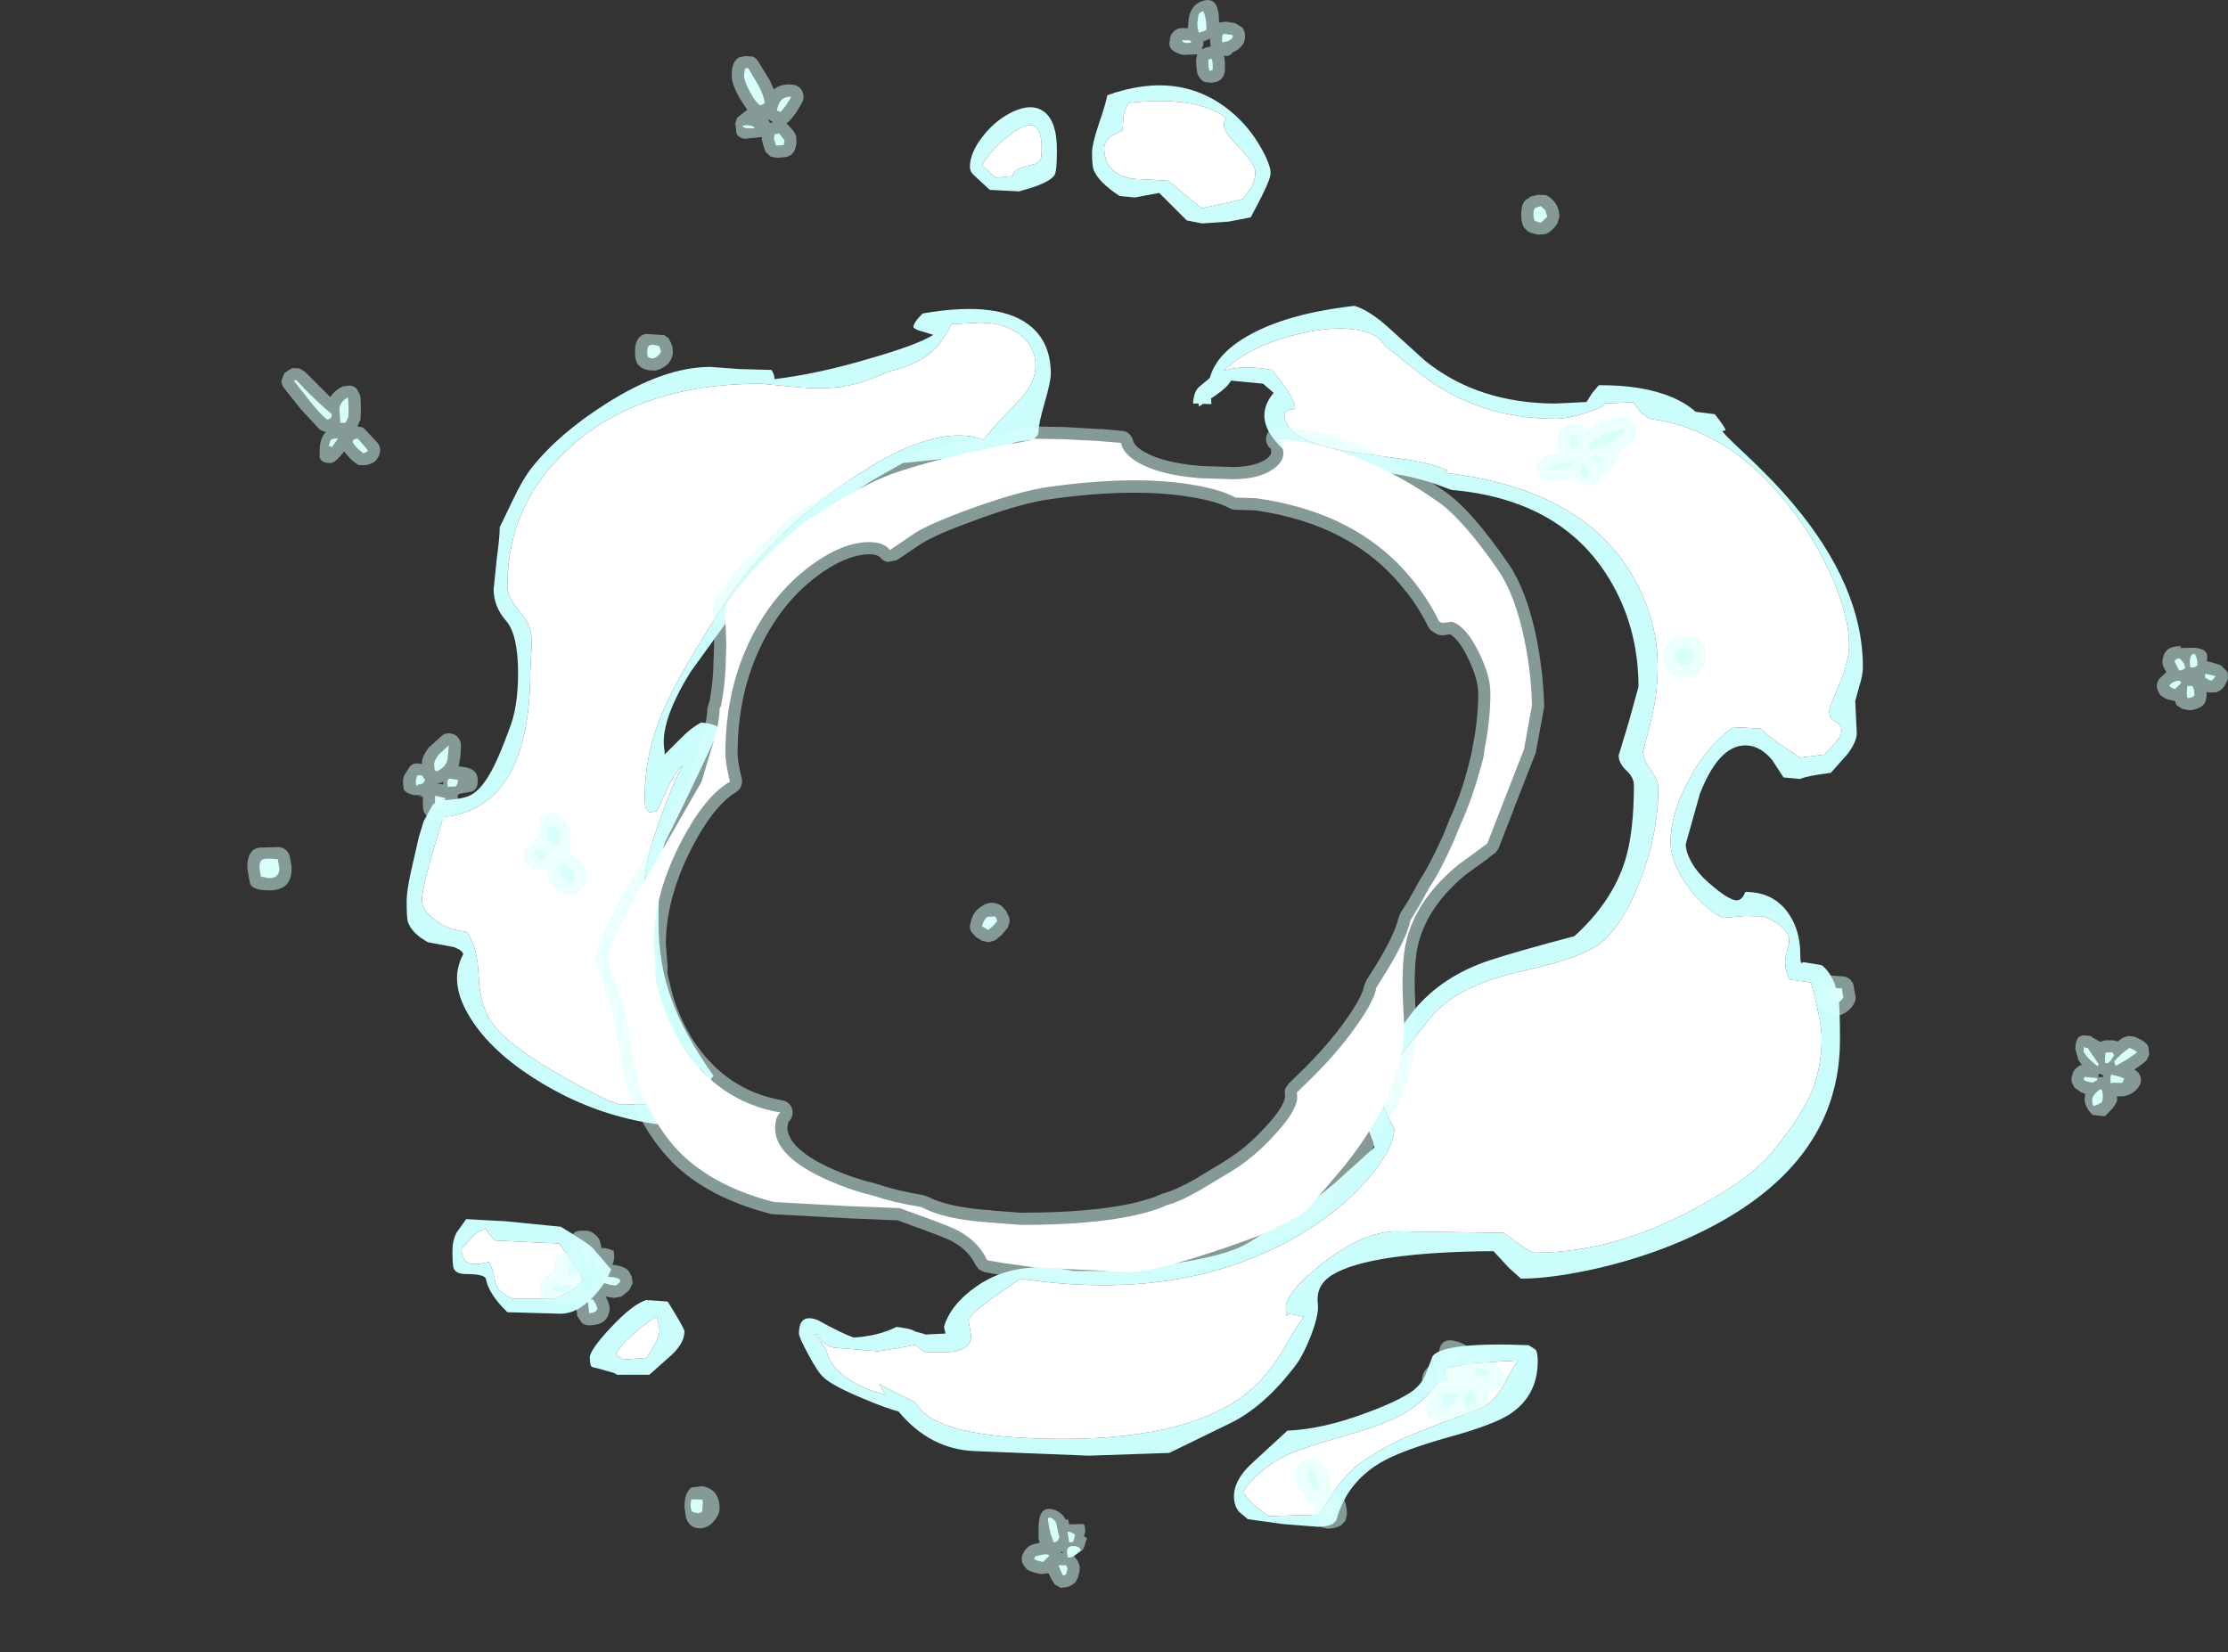 <?xml version="1.0" encoding="UTF-8" standalone="no"?>
<svg xmlns:ffdec="https://www.free-decompiler.com/flash" xmlns:xlink="http://www.w3.org/1999/xlink" ffdec:objectType="frame" height="270.65px" width="364.9px" xmlns="http://www.w3.org/2000/svg">
  <rect width="100%" height="100%" fill="#333333" stroke="none"/>
  <g transform="matrix(1.0, 0.0, 0.0, 1.0, 187.85, 153.35)">
    <use ffdec:characterId="4160" height="236.1" transform="matrix(1.0, 0.0, 0.0, 1.0, -121.25, -139.35)" width="238.5" xlink:href="#shape0"/>
    <use ffdec:characterId="4175" height="260.15" transform="matrix(1.0, 0.0, 0.0, 1.0, -147.35, -153.35)" width="324.4" xlink:href="#shape1"/>
  </g>
  <defs>
    <g id="shape0" transform="matrix(1.0, 0.0, 0.0, 1.0, 121.25, 139.35)">
      <path d="M14.55 -129.75 Q11.75 -132.6 13.0 -134.0 11.65 -135.1 9.3 -135.85 4.7 -137.35 -3.0 -136.5 -3.65 -135.5 -3.85 -134.25 L-4.0 -132.0 -5.8 -131.1 Q-7.0 -130.3 -7.0 -129.0 -7.0 -126.55 -5.25 -125.2 -3.65 -124.0 -1.0 -124.0 L3.5 -123.75 6.55 -121.2 9.0 -119.25 12.45 -120.0 15.75 -120.75 17.05 -122.6 Q17.75 -123.75 17.75 -125.25 17.75 -126.45 14.55 -129.75 M18.7 -129.1 Q20.25 -126.35 20.25 -125.0 20.25 -124.1 18.8 -121.2 L17.0 -117.75 13.4 -117.05 9.0 -116.75 6.5 -117.25 2.0 -121.75 -2.0 -121.0 -4.5 -121.25 Q-7.9 -123.5 -8.7 -125.45 -9.0 -126.15 -9.0 -128.35 -9.0 -129.7 -7.95 -132.85 -6.7 -136.5 -6.5 -137.75 5.5 -142.05 13.9 -134.95 16.8 -132.5 18.7 -129.1 M39.55 -99.7 L45.5 -94.3 Q54.2 -87.25 67.0 -87.25 L72.0 -87.5 72.9 -88.95 74.0 -90.25 Q81.2 -90.3 85.95 -88.3 88.3 -87.3 89.85 -85.9 L93.0 -85.5 Q94.85 -83.15 94.75 -82.85 L94.25 -82.75 Q94.25 -82.45 97.85 -79.1 102.55 -74.7 105.75 -70.9 117.25 -57.3 117.25 -44.1 117.25 -42.7 116.65 -40.9 L116.0 -38.5 116.25 -33.25 Q116.25 -31.85 114.75 -29.85 L112.0 -26.75 Q108.0 -26.25 107.0 -25.75 L104.25 -26.0 102.4 -28.85 Q100.4 -31.25 98.0 -31.25 93.65 -31.25 90.55 -23.3 L88.25 -15.1 Q88.25 -13.8 89.1 -12.25 90.1 -10.4 92.0 -8.75 95.8 -5.4 97.0 -5.95 97.65 -6.25 98.0 -7.25 102.6 -7.25 105.05 -3.75 107.0 -0.95 107.0 3.0 107.0 4.5 107.25 4.4 L107.5 4.25 110.5 4.75 Q112.75 6.5 113.3 10.6 113.5 11.95 113.5 17.0 113.5 37.0 91.5 48.1 83.6 52.1 74.05 54.35 66.4 56.1 61.25 56.1 L59.35 54.4 56.75 51.6 Q36.7 51.75 30.5 55.4 27.55 57.1 28.0 60.35 28.15 62.05 26.85 65.45 25.65 68.5 24.5 70.1 19.25 77.1 13.5 79.85 L3.65 84.65 -9.5 85.1 -28.25 84.35 Q-35.55 84.05 -40.7 77.85 -42.55 77.4 -46.35 75.8 -51.45 73.7 -53.0 72.25 -53.9 71.45 -55.45 68.55 -57.0 65.7 -57.0 65.1 -57.0 61.7 -53.9 62.9 -49.85 65.15 -48.0 65.75 -44.0 65.5 -41.0 64.0 L-39.7 64.2 Q-38.3 64.45 -38.0 64.75 L-36.7 65.1 -36.3 65.25 -33.0 65.1 -33.25 64.0 Q-32.15 60.3 -27.9 57.35 -21.55 52.9 -12.0 54.85 L-7.0 54.85 Q9.2 53.6 15.1 51.0 16.7 50.3 18.9 48.75 21.0 47.3 22.75 46.6 24.1 46.0 30.75 40.45 L37.25 34.6 Q37.25 33.95 35.9 30.9 34.5 27.85 34.5 26.35 34.5 24.75 38.65 18.9 L43.75 12.1 Q48.4 6.5 56.15 3.95 60.55 2.5 70.0 0.0 76.15 -5.55 78.3 -12.35 79.75 -17.0 79.75 -24.75 79.75 -26.0 78.5 -27.15 77.25 -28.35 77.25 -29.6 L78.9 -35.05 80.5 -40.85 Q80.5 -51.25 75.1 -59.5 67.15 -71.6 49.85 -73.1 L47.0 -74.15 Q38.85 -76.8 33.3 -75.65 L24.6 -77.9 23.55 -78.7 Q16.65 -84.15 20.75 -89.0 L19.0 -90.5 13.75 -91.0 Q13.3 -90.0 11.05 -88.45 L10.5 -88.1 10.55 -87.15 9.2 -87.2 8.5 -86.75 8.45 -87.25 7.55 -87.25 Q7.65 -89.0 8.4 -89.85 L10.3 -91.45 Q11.35 -95.4 16.55 -98.35 22.95 -102.0 34.0 -103.25 36.45 -102.5 39.55 -99.7 M76.95 -87.35 L75.0 -87.25 Q74.8 -86.65 71.85 -85.7 68.8 -84.75 67.0 -84.75 54.55 -84.75 45.2 -91.75 L39.2 -96.55 38.9 -96.8 Q37.95 -98.6 34.75 -99.25 30.7 -100.05 24.9 -98.65 19.05 -97.3 15.0 -94.6 13.55 -93.6 12.55 -92.6 15.55 -93.65 20.5 -92.75 24.8 -87.35 24.15 -86.35 22.5 -86.15 22.5 -85.5 22.5 -81.05 33.5 -79.3 L42.35 -78.1 Q47.25 -77.35 49.25 -76.25 L48.75 -75.9 Q70.9 -73.35 79.25 -59.5 84.45 -50.9 83.5 -41.1 83.5 -39.25 82.4 -34.7 L81.25 -30.25 Q81.25 -29.0 82.5 -27.25 83.75 -25.5 83.75 -24.25 83.75 -16.65 80.55 -8.55 77.2 -0.25 73.0 2.0 70.4 3.4 66.25 4.55 L58.95 6.35 Q50.05 8.75 46.25 13.6 L41.95 19.05 Q38.0 24.4 38.0 26.35 L39.25 29.0 40.5 31.6 Q40.5 34.5 36.75 39.1 32.35 44.5 25.4 48.7 6.2 60.2 -20.75 56.1 L-25.6 59.5 Q-28.3 61.45 -29.25 62.85 L-28.8 65.4 Q-28.8 67.75 -32.0 68.1 L-36.3 68.2 -37.95 66.95 -40.3 67.4 -44.0 68.0 -51.3 67.4 Q-53.25 66.85 -54.0 65.25 L-54.5 65.25 Q-52.7 67.05 -52.25 68.65 -51.8 70.15 -50.0 71.75 -47.45 73.85 -43.1 75.05 L-42.8 75.15 -43.9 73.35 -42.2 74.25 -38.0 76.35 -36.9 77.75 Q-32.3 82.35 -13.75 82.35 8.05 82.35 17.4 73.95 20.2 71.4 22.6 67.25 25.0 63.05 25.75 62.35 L23.25 61.85 23.0 62.25 Q22.75 62.3 22.75 60.75 22.75 58.35 28.75 53.6 35.35 48.35 41.0 48.35 L58.5 48.6 60.9 50.4 Q62.9 51.85 63.5 51.85 76.2 51.85 89.4 44.8 98.55 39.9 102.0 35.85 106.8 30.1 108.6 26.1 110.5 21.9 110.5 16.75 110.5 14.0 108.75 7.6 L105.25 7.1 Q104.4 5.4 104.55 3.7 L105.15 1.2 Q105.6 -1.35 101.0 -3.25 L97.9 -3.3 94.25 -3.0 Q90.45 -5.1 88.0 -9.0 85.75 -12.5 85.75 -15.35 85.75 -19.9 88.5 -25.15 91.4 -30.85 96.0 -34.25 L100.5 -34.0 Q100.7 -33.65 103.65 -31.45 L107.0 -29.25 111.0 -29.75 112.6 -31.55 Q113.75 -32.8 113.75 -33.5 113.75 -34.75 112.75 -35.15 111.75 -35.6 111.75 -36.85 111.75 -37.5 113.4 -41.25 115.0 -45.05 115.0 -47.75 115.0 -51.75 112.75 -57.45 110.3 -63.55 106.2 -69.1 95.95 -83.05 82.25 -84.75 80.35 -86.1 79.75 -87.45 L76.95 -87.35 M20.0 95.0 L28.25 94.75 30.4 91.35 Q31.5 89.5 34.0 87.0 34.75 86.3 37.65 84.55 40.45 82.9 42.0 82.25 L47.05 80.2 54.25 77.5 Q56.65 76.6 58.35 73.7 59.8 70.7 60.5 70.0 L60.75 69.5 53.2 69.95 49.0 70.75 Q46.75 75.5 42.05 78.2 38.95 80.0 32.75 81.75 25.75 83.75 23.25 84.85 18.3 87.15 15.75 91.0 16.65 92.75 20.0 95.0 M15.1 94.3 Q14.25 93.35 14.25 91.75 14.25 89.0 17.3 86.25 L23.0 81.0 Q28.85 80.75 35.9 78.1 41.2 76.15 43.5 74.5 45.2 73.2 45.8 71.35 L46.8 68.75 Q48.75 66.45 62.5 67.0 L63.55 67.65 Q64.0 68.05 64.0 69.6 64.0 75.25 59.5 78.25 56.8 80.05 49.3 82.1 41.5 84.3 38.15 86.3 32.6 89.65 31.0 95.75 L30.45 96.25 Q29.55 96.75 28.0 96.75 L22.25 96.3 16.5 95.5 15.1 94.3 M-17.25 -129.1 Q-17.25 -134.85 -21.75 -131.75 -25.4 -129.2 -27.0 -126.25 L-24.75 -124.25 -22.0 -124.5 Q-22.0 -125.8 -18.25 -126.5 L-17.45 -127.15 Q-17.25 -127.5 -17.25 -129.1 M-15.15 -124.65 Q-16.1 -123.25 -21.0 -122.0 L-25.75 -122.25 -28.4 -124.7 Q-29.0 -125.25 -29.0 -126.0 -29.0 -128.4 -26.75 -131.2 -24.6 -133.85 -21.85 -135.1 -18.9 -136.45 -17.0 -135.15 -14.75 -133.65 -14.75 -128.75 -14.75 -125.25 -15.15 -124.65 M-36.75 -102.0 Q-23.85 -104.25 -18.75 -99.65 -15.75 -96.95 -15.75 -92.1 -15.75 -90.85 -16.75 -87.4 -17.75 -84.0 -17.75 -82.75 -17.75 -81.35 -19.9 -81.15 -22.15 -80.95 -22.25 -80.5 L-22.0 -79.0 -22.5 -78.25 Q-23.95 -78.65 -24.5 -79.2 -24.9 -78.85 -31.2 -78.4 L-40.0 -77.5 -45.25 -74.5 -49.6 -71.65 -54.0 -68.5 Q-62.95 -59.55 -65.75 -55.75 L-74.7 -43.35 Q-79.95 -34.95 -79.0 -30.25 L-79.0 -29.75 -76.35 -32.4 Q-74.65 -34.15 -73.0 -35.0 -70.5 -34.75 -70.0 -34.0 -75.3 -22.55 -78.95 -15.35 -80.0 -12.6 -80.0 -2.1 -80.0 4.6 -77.8 10.55 -75.7 16.25 -71.0 22.85 L-71.5 23.6 -73.3 21.6 -73.75 21.85 -70.05 25.85 Q-67.25 28.6 -67.25 29.0 -67.25 30.55 -67.6 30.35 L-68.0 29.85 Q-74.85 32.15 -83.9 30.15 -92.25 28.35 -99.8 23.65 -107.3 19.0 -110.75 13.5 -114.5 7.6 -112.0 3.0 -112.0 2.4 -113.45 1.8 L-117.75 1.0 Q-120.4 -0.45 -121.05 -2.35 -121.25 -3.05 -121.25 -5.75 -121.25 -7.35 -120.55 -10.55 L-119.25 -16.25 -118.45 -18.85 -117.0 -21.5 Q-116.4 -22.2 -114.15 -22.35 -111.6 -22.55 -110.5 -23.25 -108.6 -24.45 -106.9 -27.95 -105.9 -29.95 -104.5 -33.75 -103.0 -37.35 -103.0 -43.1 -103.0 -49.45 -105.0 -51.7 -107.0 -54.0 -107.0 -56.85 L-106.5 -61.75 Q-106.0 -65.45 -106.0 -67.0 L-103.9 -71.35 Q-102.25 -74.85 -100.75 -76.75 -96.35 -82.3 -88.55 -87.25 -79.1 -93.25 -71.5 -93.25 L-66.85 -92.9 -61.5 -92.75 Q-61.0 -92.0 -61.0 -91.25 -53.85 -92.1 -45.3 -94.65 -37.5 -96.9 -35.0 -98.5 L-36.45 -98.95 Q-37.95 -99.3 -38.25 -99.75 -38.25 -100.5 -36.75 -102.0 M-32.0 -100.25 Q-32.95 -98.35 -34.2 -96.8 -36.7 -93.75 -42.25 -92.5 L-44.9 -91.4 Q-47.55 -90.35 -50.0 -90.0 -53.0 -89.55 -57.55 -89.95 L-63.25 -90.5 Q-82.8 -90.5 -94.3 -80.25 -104.75 -70.95 -104.75 -57.35 -104.75 -55.7 -103.05 -53.6 -101.2 -51.3 -101.0 -50.25 -100.7 -48.95 -100.8 -47.0 L-101.0 -43.5 Q-101.0 -21.0 -115.25 -19.5 -118.75 -8.25 -118.75 -6.0 -118.75 -4.3 -116.6 -2.65 -114.4 -0.95 -111.5 -0.75 -109.65 1.45 -109.45 6.6 -109.25 11.8 -106.75 14.85 -103.85 18.4 -95.25 23.25 -87.5 27.6 -86.0 27.6 L-72.0 27.35 -74.95 24.0 -77.75 20.6 Q-77.75 19.5 -77.0 18.35 -76.4 19.3 -74.6 20.0 -79.65 13.55 -81.2 7.15 -82.25 2.75 -82.25 -9.25 -82.25 -12.1 -79.85 -18.85 -77.7 -25.0 -76.0 -28.0 -77.1 -27.05 -78.35 -24.6 L-80.25 -20.5 -81.5 -20.25 -82.05 -20.9 Q-82.25 -21.25 -82.25 -22.85 -82.25 -30.2 -78.95 -37.6 -76.75 -42.6 -70.0 -53.25 -61.95 -65.9 -48.15 -75.1 -34.45 -84.25 -26.75 -81.3 -25.3 -83.35 -21.05 -87.65 -18.25 -90.45 -18.25 -93.5 -18.25 -96.5 -20.8 -98.5 -23.35 -100.5 -27.25 -100.5 L-32.0 -100.25 M-75.75 64.75 Q-75.75 66.6 -77.8 68.55 L-81.5 71.85 -86.75 71.85 -87.3 71.55 -89.75 70.85 -90.8 70.6 Q-91.25 70.5 -91.25 69.0 -91.25 67.8 -87.85 64.15 -84.25 60.3 -82.0 59.6 L-78.5 59.85 Q-75.75 64.25 -75.75 64.75 M-80.25 62.35 Q-81.3 62.75 -83.8 64.9 -86.55 67.25 -87.0 68.6 L-85.75 69.35 -82.0 69.1 Q-79.8 65.9 -79.8 64.55 L-80.25 62.35 M-111.5 46.35 L-105.05 46.7 -96.0 47.6 Q-91.45 50.35 -90.75 51.1 L-87.75 54.6 Q-88.8 57.15 -90.8 59.2 -93.4 61.85 -96.0 61.85 L-104.75 61.6 Q-107.8 58.65 -108.25 56.2 -108.4 55.35 -111.5 55.35 -113.2 55.35 -113.55 54.4 -113.75 53.95 -113.75 51.6 -113.75 49.9 -113.1 48.6 L-111.5 46.35 M-94.55 58.15 Q-92.5 57.05 -92.5 56.1 -92.5 55.65 -94.0 53.55 L-96.25 50.35 -106.75 49.85 Q-108.25 48.35 -108.25 47.85 -110.1 48.65 -110.8 49.6 -111.65 50.75 -112.25 51.1 -112.3 52.15 -111.85 52.9 -111.0 54.3 -107.75 53.35 -107.2 54.25 -106.7 56.8 -106.45 58.2 -104.0 59.35 L-97.0 59.35 Q-95.6 58.75 -94.55 58.15" fill="#ccffff" fill-opacity="0.988" fill-rule="evenodd" stroke="none"/>
      <path d="M14.55 -129.75 Q17.75 -126.45 17.75 -125.25 17.75 -123.75 17.05 -122.6 L15.75 -120.75 12.45 -120.0 9.0 -119.25 6.55 -121.2 3.5 -123.75 -1.0 -124.0 Q-3.65 -124.0 -5.25 -125.2 -7.0 -126.55 -7.0 -129.0 -7.0 -130.3 -5.8 -131.1 L-4.0 -132.0 -3.85 -134.25 Q-3.65 -135.5 -3.0 -136.5 4.7 -137.35 9.3 -135.85 11.65 -135.1 13.0 -134.0 11.75 -132.6 14.55 -129.75 M20.0 95.0 Q16.65 92.75 15.75 91.0 18.3 87.15 23.25 84.85 25.75 83.75 32.75 81.75 38.95 80.0 42.05 78.2 46.75 75.5 49.0 70.75 L53.2 69.95 60.75 69.5 60.5 70.0 Q59.8 70.7 58.35 73.7 56.65 76.6 54.25 77.5 L47.05 80.2 42.0 82.25 Q40.45 82.9 37.65 84.55 34.75 86.3 34.0 87.0 31.5 89.5 30.4 91.35 L28.25 94.75 20.0 95.0 M76.95 -87.35 L79.75 -87.45 Q80.35 -86.1 82.25 -84.75 95.95 -83.05 106.2 -69.1 110.3 -63.55 112.75 -57.45 115.0 -51.75 115.0 -47.75 115.0 -45.05 113.4 -41.25 111.75 -37.5 111.75 -36.85 111.75 -35.6 112.75 -35.15 113.75 -34.75 113.75 -33.5 113.75 -32.8 112.6 -31.55 L111.0 -29.75 107.0 -29.25 103.65 -31.45 Q100.7 -33.65 100.5 -34.0 L96.0 -34.25 Q91.4 -30.85 88.5 -25.15 85.75 -19.9 85.75 -15.35 85.75 -12.5 88.0 -9.0 90.45 -5.1 94.25 -3.0 L97.9 -3.3 101.0 -3.25 Q105.6 -1.35 105.15 1.2 L104.55 3.7 Q104.4 5.4 105.25 7.1 L108.75 7.6 Q110.5 14.0 110.5 16.75 110.5 21.9 108.6 26.1 106.8 30.1 102.0 35.85 98.55 39.9 89.4 44.8 76.2 51.85 63.5 51.85 62.9 51.85 60.9 50.4 L58.5 48.6 41.0 48.35 Q35.35 48.35 28.75 53.6 22.75 58.35 22.75 60.75 22.75 62.3 23.0 62.25 L23.25 61.85 25.75 62.35 Q25.0 63.05 22.6 67.25 20.2 71.4 17.4 73.95 8.05 82.35 -13.75 82.35 -32.3 82.35 -36.9 77.75 L-38.0 76.35 -42.2 74.25 -43.9 73.35 -42.8 75.15 -43.1 75.05 Q-47.45 73.85 -50.0 71.75 -51.8 70.15 -52.25 68.65 -52.7 67.05 -54.5 65.25 L-54.0 65.25 Q-53.25 66.85 -51.3 67.4 L-44.0 68.0 -40.3 67.4 -37.95 66.95 -36.3 68.2 -32.0 68.1 Q-28.8 67.75 -28.8 65.4 L-29.25 62.85 Q-28.3 61.45 -25.6 59.5 L-20.75 56.1 Q6.2 60.2 25.4 48.7 32.35 44.5 36.75 39.1 40.5 34.5 40.5 31.6 L39.25 29.0 38.0 26.35 Q38.0 24.4 41.95 19.05 L46.25 13.6 Q50.05 8.75 58.95 6.35 L66.25 4.55 Q70.4 3.4 73.0 2.0 77.2 -0.25 80.55 -8.55 83.75 -16.65 83.75 -24.25 83.75 -25.5 82.5 -27.25 81.25 -29.0 81.25 -30.25 L82.4 -34.7 Q83.5 -39.25 83.5 -41.1 84.45 -50.9 79.25 -59.5 70.9 -73.35 48.75 -75.9 L49.25 -76.25 Q47.25 -77.35 42.35 -78.1 L33.5 -79.3 Q22.5 -81.05 22.5 -85.5 22.5 -86.15 24.15 -86.35 24.8 -87.35 20.5 -92.75 15.55 -93.65 12.55 -92.6 13.55 -93.6 15.0 -94.6 19.05 -97.3 24.9 -98.65 30.7 -100.05 34.75 -99.25 37.95 -98.6 38.9 -96.8 L39.2 -96.55 45.2 -91.75 Q54.55 -84.75 67.0 -84.75 68.8 -84.75 71.85 -85.7 74.8 -86.65 75.0 -87.25 L76.95 -87.35 M-17.25 -129.1 Q-17.25 -127.5 -17.45 -127.15 L-18.25 -126.5 Q-22.0 -125.8 -22.0 -124.5 L-24.75 -124.25 -27.0 -126.25 Q-25.4 -129.2 -21.75 -131.75 -17.25 -134.85 -17.25 -129.1 M-32.0 -100.25 L-27.25 -100.5 Q-23.35 -100.5 -20.8 -98.5 -18.25 -96.5 -18.25 -93.5 -18.25 -90.45 -21.05 -87.65 -25.3 -83.35 -26.75 -81.3 -34.45 -84.25 -48.15 -75.1 -61.95 -65.9 -70.0 -53.25 -76.75 -42.6 -78.95 -37.6 -82.25 -30.2 -82.25 -22.85 -82.25 -21.25 -82.05 -20.9 L-81.5 -20.25 -80.25 -20.5 -78.35 -24.6 Q-77.1 -27.05 -76.0 -28.0 -77.7 -25.0 -79.85 -18.85 -82.25 -12.1 -82.25 -9.25 -82.25 2.75 -81.2 7.15 -79.65 13.55 -74.6 20.0 -76.4 19.3 -77.0 18.35 -77.75 19.5 -77.75 20.6 L-74.95 24.0 -72.0 27.35 -86.0 27.6 Q-87.5 27.6 -95.25 23.25 -103.85 18.4 -106.75 14.85 -109.25 11.8 -109.45 6.6 -109.65 1.45 -111.5 -0.75 -114.4 -0.95 -116.6 -2.65 -118.75 -4.3 -118.75 -6.0 -118.75 -8.25 -115.25 -19.5 -101.0 -21.0 -101.0 -43.5 L-100.8 -47.0 Q-100.7 -48.95 -101.0 -50.25 -101.2 -51.3 -103.05 -53.6 -104.75 -55.7 -104.75 -57.35 -104.75 -70.95 -94.3 -80.25 -82.8 -90.5 -63.25 -90.5 L-57.55 -89.95 Q-53.0 -89.55 -50.0 -90.0 -47.55 -90.35 -44.9 -91.4 L-42.25 -92.5 Q-36.7 -93.75 -34.2 -96.8 -32.95 -98.35 -32.0 -100.25 M-80.25 62.35 L-79.8 64.55 Q-79.8 65.9 -82.0 69.1 L-85.75 69.35 -87.0 68.6 Q-86.55 67.25 -83.8 64.9 -81.3 62.75 -80.25 62.35 M-94.55 58.15 Q-95.6 58.75 -97.0 59.35 L-104.0 59.35 Q-106.45 58.2 -106.7 56.8 -107.2 54.25 -107.75 53.35 -111.0 54.3 -111.85 52.9 -112.3 52.15 -112.25 51.1 -111.65 50.75 -110.8 49.6 -110.1 48.65 -108.25 47.85 -108.25 48.35 -106.75 49.85 L-96.25 50.35 -94.0 53.55 Q-92.5 55.65 -92.5 56.1 -92.5 57.05 -94.55 58.15" fill="#ffffff" fill-rule="evenodd" stroke="none"/>
    </g>
    <g id="shape1" transform="matrix(1.0, 0.0, 0.0, 1.0, 147.35, 153.35)">
      <path d="M6.75 -149.1 Q6.75 -152.55 9.3 -153.25 11.8 -153.9 11.8 -149.9 L11.8 -149.65 13.0 -149.8 14.45 -149.55 15.6 -148.85 Q16.05 -148.3 16.05 -147.6 L16.05 -147.25 Q16.05 -146.6 15.7 -146.05 15.0 -145.15 14.0 -144.75 13.45 -143.95 12.6 -144.25 12.85 -143.4 12.75 -141.7 12.7 -141.05 12.25 -140.5 11.8 -140.0 11.15 -139.9 L10.65 -139.8 9.45 -139.9 Q8.85 -140.2 8.55 -140.75 8.05 -141.25 8.05 -143.6 L8.25 -144.45 5.95 -144.35 Q3.25 -144.95 3.75 -146.75 3.75 -147.6 4.35 -148.15 4.9 -148.75 5.75 -148.75 L6.7 -148.75 6.75 -149.1 M10.35 -146.45 L10.3 -147.05 Q9.8 -146.7 9.25 -146.6 L9.25 -146.05 9.25 -146.0 8.95 -145.25 9.5 -145.5 10.0 -145.65 10.45 -145.75 10.4 -146.05 10.35 -146.45 M67.55 -117.85 L67.2 -116.7 Q66.2 -115.3 65.25 -115.0 L64.05 -114.9 Q62.25 -115.3 62.15 -115.7 61.3 -116.25 61.3 -118.25 61.3 -120.3 62.35 -120.8 62.9 -121.3 63.6 -121.3 L63.85 -121.45 65.3 -121.4 Q66.3 -121.0 67.0 -119.9 67.55 -118.95 67.55 -117.85 M70.25 -84.0 L71.15 -83.8 71.8 -83.25 72.1 -82.85 73.7 -83.75 Q76.4 -85.1 78.2 -85.1 78.85 -85.1 79.4 -84.7 L80.15 -83.7 Q80.35 -83.05 80.15 -82.4 79.55 -80.5 77.15 -79.3 L77.25 -78.6 Q77.25 -78.05 76.7 -77.4 L76.2 -76.4 75.95 -76.15 Q75.6 -75.85 75.15 -75.7 L74.5 -75.6 74.25 -75.6 74.2 -75.6 74.2 -75.1 Q74.1 -74.05 73.0 -73.85 L71.5 -73.85 Q70.6 -74.2 70.2 -75.2 L69.25 -74.85 65.4 -74.5 Q64.6 -74.7 64.15 -75.3 63.65 -75.95 63.8 -76.75 63.85 -77.55 64.5 -78.05 65.2 -78.7 67.05 -79.25 L67.1 -79.3 67.45 -79.4 Q67.3 -79.95 67.3 -80.9 L67.35 -81.8 67.45 -82.5 67.5 -82.6 67.9 -83.2 Q68.2 -83.6 68.6 -83.8 L69.5 -84.0 70.25 -84.0 M68.05 -79.6 L67.9 -79.55 68.0 -79.55 68.05 -79.6 M59.3 -60.85 Q62.15 -56.65 63.75 -49.05 64.9 -43.35 65.05 -37.85 L65.05 -37.5 63.7 -30.2 63.7 -30.1 60.0 -20.65 60.0 -20.6 57.65 -14.55 Q57.45 -14.05 57.05 -13.65 L55.9 -12.8 55.9 -12.75 52.3 -10.15 52.35 -10.2 Q46.05 -5.05 44.45 1.2 43.5 4.9 44.05 12.9 44.95 25.15 33.8 39.0 L33.8 39.05 28.3 45.5 26.65 47.05 26.25 47.35 Q23.9 48.5 21.0 50.1 L20.9 50.1 Q17.85 51.55 10.75 53.85 1.05 57.05 -3.0 57.0 L-18.3 56.3 -23.65 55.55 -26.25 55.1 -26.7 55.0 -27.5 54.6 -28.05 53.9 Q-29.45 50.95 -32.95 49.5 -35.55 48.45 -40.85 46.55 L-48.2 46.25 -48.35 46.25 -61.2 45.55 -61.6 45.5 Q-71.95 42.85 -77.9 36.9 L-77.9 36.85 Q-81.6 33.15 -84.4 26.9 L-84.45 26.85 Q-85.6 24.15 -87.4 12.6 -88.7 9.45 -90.2 4.2 L-90.3 3.65 Q-90.5 1.0 -81.75 -13.95 L-74.75 -26.15 -73.25 -31.4 -73.2 -31.5 Q-72.05 -35.1 -72.0 -37.25 L-71.75 -38.2 -71.65 -38.4 Q-71.0 -42.1 -71.0 -44.9 L-70.95 -45.95 -70.95 -46.05 -70.9 -47.9 Q-70.9 -51.3 -71.05 -52.7 L-71.1 -53.0 -71.1 -53.05 -71.1 -53.2 -71.0 -54.4 -70.7 -55.3 Q-69.15 -57.7 -66.1 -61.1 -60.85 -66.9 -57.25 -69.4 L-57.2 -69.4 Q-48.7 -75.15 -43.3 -77.25 -36.2 -80.05 -20.25 -83.05 L-19.95 -83.25 -18.95 -83.5 -13.5 -83.4 -7.55 -83.05 -7.7 -83.1 -3.95 -82.75 Q-3.3 -82.7 -2.85 -82.2 -2.4 -81.75 -2.25 -81.1 -1.95 -80.15 -0.3 -79.25 2.75 -77.55 8.55 -77.05 L8.6 -77.05 9.0 -77.0 9.25 -77.0 9.4 -77.0 14.0 -76.85 Q17.45 -76.85 19.4 -78.05 20.2 -78.6 20.35 -79.15 L20.3 -79.75 20.35 -79.75 20.3 -79.8 Q19.8 -80.2 19.6 -80.8 19.4 -81.45 19.6 -82.05 19.8 -82.65 20.4 -83.05 20.9 -83.4 21.6 -83.4 28.25 -83.2 36.3 -79.8 42.7 -77.05 48.55 -73.0 53.05 -70.0 59.3 -60.85 M42.5 -56.4 L42.45 -56.4 Q34.0 -67.45 17.7 -69.75 L14.4 -69.85 Q13.95 -69.85 13.55 -70.1 11.45 -71.2 7.65 -71.85 -1.8 -73.55 -15.7 -71.6 -20.1 -71.05 -27.55 -68.35 -34.5 -65.85 -36.95 -64.3 L-40.95 -61.6 -42.4 -61.3 Q-43.2 -61.4 -43.7 -62.05 -44.3 -62.6 -45.65 -62.55 -49.45 -62.4 -54.0 -59.0 -59.55 -54.85 -62.95 -48.1 -67.05 -40.0 -67.05 -29.9 -67.05 -28.65 -66.35 -25.75 -66.25 -25.1 -66.5 -24.5 -66.75 -23.9 -67.35 -23.55 -70.45 -21.7 -73.55 -16.3 -78.75 -7.15 -78.8 1.25 L-78.55 4.5 -78.5 4.9 -78.55 6.05 -77.7 9.6 Q-76.5 13.6 -74.35 17.0 -69.0 25.3 -59.65 26.9 -58.9 27.05 -58.4 27.7 -57.95 28.35 -58.05 29.15 -58.15 29.95 -58.75 30.45 L-58.9 31.5 Q-58.6 35.0 -51.4 38.2 -47.95 39.7 -44.55 40.5 L-44.4 40.55 Q-40.75 41.75 -36.75 42.4 L-36.1 42.6 -34.75 43.2 Q-31.4 44.5 -25.6 44.9 L-25.35 44.95 -20.65 45.3 Q-9.45 45.3 -2.55 43.8 0.7 43.05 2.35 42.25 L2.8 42.1 Q4.55 41.65 7.7 39.9 L12.85 36.8 12.8 36.8 Q16.3 34.7 19.5 31.15 22.4 28.0 22.6 26.4 L22.6 25.85 Q22.5 25.35 22.7 24.9 L23.2 24.15 24.7 22.7 24.75 22.65 Q29.45 18.15 32.7 13.55 35.25 9.9 35.55 8.2 L35.9 7.3 37.6 4.6 Q40.6 -0.35 41.2 -3.0 L41.45 -3.7 42.85 -5.9 44.55 -8.95 44.65 -9.15 44.75 -9.3 Q46.3 -11.65 48.45 -16.4 L48.5 -16.5 49.6 -19.25 49.65 -19.35 Q51.4 -23.15 52.5 -27.4 L52.55 -27.5 53.25 -30.4 53.3 -30.8 Q54.25 -35.5 54.25 -39.85 54.2 -42.25 52.6 -45.5 51.15 -48.55 49.65 -49.45 L48.7 -49.3 Q47.9 -49.2 47.25 -49.6 L46.95 -49.8 Q46.35 -50.1 46.05 -50.7 44.65 -53.6 42.5 -56.4 M91.5 -45.5 L91.2 -44.35 90.5 -43.25 90.45 -43.25 Q89.95 -42.35 88.0 -42.35 86.0 -42.35 85.05 -44.05 L85.0 -44.05 Q84.45 -45.05 84.5 -45.9 84.5 -47.95 86.4 -48.75 87.4 -49.3 89.5 -49.1 90.05 -49.05 90.5 -48.65 L91.15 -47.7 91.55 -46.25 91.5 -45.5 M173.6 -45.0 L174.05 -44.95 175.85 -44.4 176.9 -43.35 Q177.2 -42.6 176.9 -41.8 176.25 -40.25 175.1 -39.95 L173.95 -39.9 173.55 -40.0 173.55 -39.5 173.45 -38.8 Q173.2 -37.3 170.8 -37.0 L169.65 -37.2 169.45 -37.3 168.95 -37.65 Q168.55 -37.7 168.4 -38.5 L167.1 -38.8 Q166.0 -39.25 165.7 -39.95 165.35 -40.5 165.4 -41.05 165.45 -41.65 165.8 -42.15 L166.95 -43.25 166.5 -44.1 Q166.15 -44.8 166.4 -45.55 166.75 -47.5 169.15 -47.5 L169.4 -47.5 169.2 -47.2 171.4 -47.25 Q173.65 -47.1 173.65 -45.85 L173.6 -45.0 M164.15 19.4 L163.75 20.25 Q163.6 20.6 161.7 21.85 162.8 22.45 162.8 23.65 162.8 24.4 161.95 25.25 160.85 26.25 159.4 26.25 L158.85 26.25 158.9 26.85 Q158.9 27.2 158.15 28.2 L156.9 29.5 154.9 29.3 Q154.2 28.65 153.8 27.8 L153.55 27.0 153.65 25.8 153.0 25.6 151.9 24.8 151.45 23.9 Q151.35 23.35 151.5 22.9 L151.65 22.45 Q151.85 21.8 152.4 21.45 L152.65 21.25 153.1 21.1 152.55 20.3 152.05 18.5 Q152.05 15.9 153.95 16.3 L154.05 16.3 154.55 16.35 154.95 16.65 156.1 17.3 157.0 17.05 158.15 17.05 159.0 17.25 159.8 16.65 160.7 16.35 161.65 16.45 Q164.1 17.4 164.05 18.45 L164.15 19.4 M156.6 22.8 L155.9 22.5 155.8 23.1 156.05 23.05 156.55 23.1 156.6 22.8 M114.15 6.6 Q114.85 6.7 115.35 7.3 115.8 7.85 115.8 8.55 L116.0 9.6 Q116.2 10.35 115.8 11.05 115.05 12.35 113.65 12.9 L112.6 13.05 Q112.05 12.95 111.65 12.6 108.85 10.35 109.3 9.5 L109.3 9.3 109.4 8.35 Q109.5 7.6 110.1 7.1 110.65 6.55 111.4 6.55 L111.85 6.5 112.05 6.45 114.15 6.6 M25.15 86.15 Q25.7 85.55 26.55 85.55 L27.25 85.55 Q27.85 85.55 28.4 85.9 L29.1 86.8 Q30.1 89.3 30.05 90.55 L30.05 90.8 30.25 90.8 31.2 91.05 31.95 91.7 Q32.75 92.85 32.75 94.75 L32.5 95.75 31.8 96.5 Q30.85 97.05 29.55 97.05 L28.65 96.85 27.9 96.35 27.5 95.8 Q27.25 95.6 27.25 94.0 L27.35 92.95 Q26.75 92.85 26.35 92.45 L25.25 90.95 Q24.1 89.3 24.3 88.65 24.3 86.7 24.9 86.4 L25.15 86.15 M48.9 66.1 L49.0 66.05 49.05 66.05 48.9 66.1 M45.05 72.75 Q45.05 71.6 45.8 70.85 46.4 70.2 47.4 70.05 L47.4 69.85 47.35 69.5 47.2 69.5 47.35 69.45 47.3 69.2 47.65 69.25 47.85 69.25 47.8 68.75 Q47.8 65.7 50.4 66.3 51.75 66.6 52.4 67.2 L54.8 67.05 Q55.6 67.15 56.1 67.8 56.55 68.4 56.5 69.2 L56.5 69.25 56.25 70.0 56.5 70.0 Q57.4 70.3 57.95 70.9 58.5 71.5 58.5 72.1 58.5 74.25 55.9 74.65 L56.0 75.25 Q56.0 76.35 55.25 77.3 54.25 78.55 52.5 78.55 L51.3 78.3 50.75 78.7 50.7 78.65 Q49.95 79.3 49.25 79.3 L47.0 79.25 46.1 78.8 Q45.75 78.45 45.75 77.6 45.75 76.2 46.8 75.2 45.7 75.0 45.25 74.05 L45.05 72.75 M51.65 71.55 L51.3 71.7 51.3 71.85 51.0 72.95 51.3 73.05 51.3 73.15 51.45 73.05 51.55 73.1 51.65 73.1 51.75 73.15 51.55 72.25 51.65 71.55 M-56.3 -137.95 Q-56.15 -137.3 -56.4 -136.7 L-57.4 -135.0 Q-58.45 -133.5 -59.05 -133.15 L-58.8 -132.9 Q-57.65 -131.75 -57.45 -131.05 L-57.4 -129.95 -57.55 -129.2 Q-57.7 -128.55 -58.15 -128.1 -58.7 -127.65 -59.35 -127.6 L-60.6 -127.5 -61.65 -127.7 -62.45 -128.45 -62.75 -129.25 -63.1 -130.55 -63.1 -130.6 -63.05 -130.85 -63.05 -130.9 -66.0 -130.6 Q-67.05 -130.9 -67.25 -131.6 L-67.35 -132.75 -67.35 -132.9 -67.5 -132.85 -67.2 -133.9 -67.0 -134.15 -65.5 -135.35 -65.45 -135.35 -66.8 -137.4 Q-68.1 -139.85 -68.0 -141.0 L-67.95 -142.15 -67.65 -143.05 Q-67.05 -144.1 -66.25 -144.05 L-65.95 -144.15 -65.9 -144.15 -64.6 -144.1 Q-64.0 -143.85 -63.65 -143.25 L-61.9 -140.4 -61.85 -140.35 -61.1 -138.7 Q-60.0 -139.65 -58.15 -139.5 -57.5 -139.45 -56.95 -139.05 -56.45 -138.6 -56.3 -137.95 M-62.35 -134.3 L-62.3 -134.2 -62.35 -134.25 -62.35 -134.3 M-61.75 -133.2 L-61.4 -133.3 -61.2 -133.3 -61.35 -133.4 -62.05 -133.85 -61.75 -133.2 M-82.1 -98.65 L-79.05 -98.45 -78.35 -97.95 -77.95 -97.2 -77.7 -96.45 -77.65 -95.4 Q-77.95 -93.4 -80.45 -92.65 L-81.6 -92.7 -82.2 -92.85 Q-82.7 -93.0 -83.05 -93.35 -83.85 -93.8 -83.85 -95.8 -83.85 -98.25 -82.1 -98.65 M-129.5 -89.75 L-128.9 -88.7 Q-128.75 -88.25 -128.75 -86.35 L-128.8 -84.7 -128.85 -84.55 -129.3 -83.5 -129.25 -83.5 -128.35 -83.3 -126.05 -80.85 Q-125.65 -80.4 -125.6 -79.8 -125.55 -79.25 -125.8 -78.7 L-125.9 -78.5 -126.25 -77.95 Q-126.75 -77.4 -127.9 -77.15 L-128.8 -77.15 Q-129.35 -77.1 -130.6 -78.35 L-131.5 -79.4 -132.1 -78.65 Q-133.1 -77.5 -133.75 -77.5 -135.2 -77.5 -135.5 -78.4 L-135.5 -79.4 Q-135.5 -81.65 -134.45 -82.6 L-134.7 -82.65 -135.1 -82.8 -135.5 -83.0 -138.65 -86.4 -141.3 -89.75 Q-141.75 -90.3 -141.75 -90.95 L-141.3 -92.2 -140.2 -92.95 -139.8 -93.05 -138.8 -93.0 -137.9 -92.45 -133.75 -88.3 Q-133.1 -89.35 -131.75 -90.05 L-130.55 -90.2 Q-130.0 -90.15 -129.5 -89.75 M-135.5 -82.1 L-135.5 -82.15 -135.45 -82.15 -135.5 -82.1 M-142.15 -14.6 Q-141.45 -14.5 -140.95 -14.05 -140.5 -13.6 -140.35 -12.9 L-140.1 -11.4 -140.1 -11.1 Q-140.05 -7.5 -143.75 -7.5 -146.95 -7.5 -146.95 -9.0 L-147.05 -9.35 -147.35 -11.25 Q-147.35 -14.15 -145.45 -14.5 L-142.15 -14.6 M-147.05 -9.4 L-147.1 -9.65 -147.1 -9.6 -147.05 -9.4 M-121.85 -25.25 Q-121.85 -26.25 -121.3 -26.85 L-120.75 -27.75 Q-120.45 -28.1 -120.0 -28.25 L-119.55 -28.3 -118.75 -28.2 -118.75 -28.35 Q-118.75 -29.5 -117.5 -31.05 L-117.45 -31.05 -115.4 -32.9 Q-114.8 -33.35 -114.05 -33.2 -113.3 -33.1 -112.8 -32.5 -112.35 -31.95 -112.35 -31.15 -112.4 -29.4 -112.6 -28.55 L-112.6 -28.5 -112.75 -27.8 Q-110.8 -27.7 -110.05 -26.9 -109.6 -26.4 -109.6 -25.4 -109.6 -24.15 -110.5 -23.7 L-112.7 -23.3 -112.9 -23.0 -112.85 -22.55 Q-112.85 -22.2 -113.0 -21.85 -113.5 -20.65 -114.2 -19.6 L-114.9 -18.95 -115.85 -18.75 -116.25 -18.75 -117.2 -18.95 -117.9 -19.65 -117.9 -19.6 -118.3 -20.15 Q-118.6 -20.5 -118.6 -22.05 L-118.6 -22.85 -118.6 -22.9 -119.35 -22.85 -118.7 -23.1 -120.0 -23.1 Q-121.4 -23.4 -121.75 -24.1 L-121.85 -25.25 M-116.25 -25.0 L-115.25 -24.85 -115.25 -25.3 -115.55 -25.15 -116.25 -25.0 M-99.3 -19.45 L-98.75 -19.75 Q-98.1 -20.4 -96.95 -20.1 -94.35 -19.45 -94.35 -15.8 -94.35 -14.3 -94.5 -13.95 L-94.75 -13.6 Q-93.9 -13.3 -93.1 -12.55 L-93.05 -12.5 Q-91.5 -10.95 -91.85 -9.05 -92.0 -8.35 -92.5 -7.85 L-93.15 -7.25 Q-93.55 -6.9 -94.05 -6.8 L-95.1 -6.85 Q-96.75 -7.35 -97.55 -8.55 L-97.6 -8.65 Q-98.3 -9.65 -98.25 -10.65 L-98.25 -10.9 -98.25 -11.1 -99.0 -10.85 -100.5 -10.85 Q-102.1 -12.35 -102.1 -13.15 -102.1 -14.35 -100.5 -15.5 L-100.1 -15.5 -100.25 -16.0 -99.6 -16.1 -99.6 -16.5 -99.3 -18.8 -99.9 -18.75 -99.3 -19.45 M-27.35 -4.7 Q-25.6 -6.1 -23.8 -4.95 L-23.05 -4.1 -22.7 -3.35 Q-22.45 -2.85 -22.5 -2.35 L-22.8 -1.4 -23.6 -0.45 -23.65 -0.35 -24.8 0.65 -25.9 1.0 -27.0 0.75 -28.0 0.15 -28.8 -0.75 Q-29.1 -1.35 -28.95 -1.95 -28.6 -3.85 -27.35 -4.7 M-74.45 90.3 L-72.85 90.1 Q-70.0 90.6 -70.0 93.75 -70.0 94.75 -70.9 95.8 -71.9 97.0 -73.25 97.0 -74.9 97.0 -75.5 95.25 L-75.75 93.5 Q-75.75 91.1 -74.6 90.35 L-74.75 90.3 -74.45 90.3 M-17.75 96.9 Q-17.75 93.15 -15.25 93.95 -13.95 94.35 -13.3 95.6 L-13.0 95.55 -12.9 95.55 -12.75 96.35 -10.35 96.3 -10.2 96.6 -10.1 97.5 -10.3 98.3 -9.8 98.65 -10.0 99.1 -10.15 99.65 Q-10.3 100.3 -10.75 100.75 L-11.4 101.15 -11.95 101.25 -12.3 101.3 Q-12.25 101.3 -12.15 101.4 L-11.95 101.55 -11.4 102.25 -11.15 102.8 -11.0 103.35 -11.05 104.1 -11.3 105.05 -11.75 105.9 -12.5 106.4 -13.0 106.6 -14.1 106.75 -15.1 106.2 -15.7 105.25 -15.8 105.0 -15.85 104.9 -16.15 104.35 -17.3 104.5 Q-19.65 104.1 -20.0 103.3 -20.45 102.8 -20.5 102.2 -20.55 101.55 -20.25 101.05 L-20.0 100.6 -19.45 100.0 -18.75 99.65 -17.55 99.35 -17.75 98.8 -17.75 96.9 M-90.55 48.75 Q-89.85 49.3 -89.65 49.8 L-89.55 50.1 -89.4 50.8 -89.35 51.1 Q-88.55 51.0 -87.5 51.5 L-87.35 51.55 -87.25 52.35 Q-87.25 53.1 -87.55 53.85 L-87.4 53.85 -87.15 53.9 -87.35 53.85 Q-85.3 54.1 -84.8 55.0 L-84.45 55.65 -84.35 55.95 -84.25 56.9 -84.7 57.8 -84.9 58.05 -84.9 58.1 -86.1 59.05 -87.3 59.25 -88.25 59.1 -88.65 59.0 -88.45 59.45 -88.4 59.55 -88.2 60.1 Q-87.85 60.85 -88.1 61.65 -88.6 63.75 -91.35 63.75 -92.05 63.75 -92.55 63.35 L-93.3 62.25 -93.6 59.75 -97.1 60.3 -98.0 60.1 -98.7 59.5 Q-99.6 58.3 -99.5 57.3 -99.5 56.7 -99.15 56.2 L-98.3 55.5 -97.25 55.15 -97.25 54.35 Q-97.25 51.75 -94.55 51.7 L-94.7 50.6 Q-94.85 50.0 -94.6 49.5 L-93.85 48.6 Q-93.35 48.25 -92.75 48.25 L-91.85 48.25 Q-91.15 48.25 -90.55 48.75 M-92.15 55.5 L-92.75 56.0 -92.75 56.05 -92.45 56.65 -92.35 56.95 -92.25 57.65 -91.7 57.55 -91.1 57.55 -91.25 56.75 -91.2 56.05 -90.95 55.5 -91.25 55.45 -91.45 55.9 -91.75 55.6 -91.85 55.5 -92.15 55.5 M-14.0 101.05 L-14.1 101.05 -13.7 101.05 -13.85 100.95 -14.15 100.75 -14.0 101.05" fill="#d7fffb" fill-opacity="0.502" fill-rule="evenodd" stroke="none"/>
      <path d="M50.0 -51.5 L48.35 -51.3 47.85 -51.55 Q46.35 -54.65 44.05 -57.65 35.1 -69.35 17.8 -71.75 L14.5 -71.85 Q12.2 -73.1 8.0 -73.85 -1.7 -75.6 -16.0 -73.6 -20.5 -73.0 -28.25 -70.25 -35.45 -67.65 -38.05 -66.0 -40.2 -64.55 -42.1 -63.25 -43.1 -64.6 -45.7 -64.55 -50.05 -64.45 -55.2 -60.6 -61.1 -56.2 -64.75 -49.0 -69.05 -40.5 -69.05 -29.9 -69.05 -28.5 -68.3 -25.3 -71.85 -23.3 -75.3 -17.3 -80.8 -7.65 -80.8 1.25 L-80.5 4.8 -80.55 6.05 Q-80.55 7.15 -79.65 10.15 -78.35 14.45 -76.05 18.05 -70.2 27.15 -60.0 28.9 -60.9 29.55 -60.9 31.5 -60.9 36.15 -52.2 40.0 -48.6 41.6 -45.05 42.45 -41.25 43.7 -37.05 44.35 L-35.5 45.05 Q-31.9 46.5 -25.7 46.9 L-20.65 47.3 Q-9.15 47.3 -2.1 45.75 1.45 44.95 3.25 44.05 5.2 43.6 8.7 41.6 L13.85 38.5 Q17.55 36.25 20.95 32.5 24.6 28.55 24.6 26.4 L24.55 25.6 26.1 24.1 Q30.95 19.45 34.3 14.7 37.3 10.45 37.55 8.45 L39.3 5.65 Q42.55 0.3 43.15 -2.6 L44.55 -4.9 46.3 -8.05 46.4 -8.2 Q48.05 -10.65 50.25 -15.6 L51.45 -18.5 Q53.25 -22.5 54.45 -26.9 55.25 -29.5 55.25 -30.4 56.25 -35.35 56.25 -39.85 56.25 -42.6 54.4 -46.4 52.35 -50.65 50.0 -51.5 M57.65 -59.75 Q60.3 -55.8 61.8 -48.65 62.95 -43.15 63.05 -37.8 L61.75 -30.6 58.15 -21.4 55.75 -15.2 54.7 -14.4 51.05 -11.75 Q44.2 -6.15 42.5 0.7 41.5 4.6 42.05 13.0 42.8 24.6 32.25 37.75 L26.85 44.1 25.35 45.55 20.05 48.3 Q17.05 49.7 10.1 51.95 0.85 55.0 -3.0 55.0 L-18.1 54.3 -23.5 53.55 -25.8 53.15 -26.2 53.05 Q-27.9 49.45 -32.2 47.65 -34.9 46.55 -40.5 44.55 L-48.05 44.25 -48.35 44.25 -61.1 43.55 Q-70.85 41.05 -76.5 35.45 -79.95 31.95 -82.6 26.05 -83.7 23.45 -85.45 12.1 -86.75 8.95 -88.3 3.65 -88.3 1.2 -80.05 -12.95 L-72.95 -25.3 -71.3 -30.85 Q-70.0 -34.85 -70.0 -37.25 L-69.75 -37.75 Q-69.0 -41.8 -69.0 -44.9 L-68.95 -45.9 -68.9 -47.9 -69.1 -53.0 -69.1 -53.05 -69.0 -54.2 Q-67.55 -56.55 -64.65 -59.75 -59.55 -65.35 -56.1 -67.75 -47.8 -73.35 -42.6 -75.4 -35.4 -78.2 -19.0 -81.25 L-19.0 -81.5 -13.55 -81.4 -7.85 -81.1 -4.25 -80.8 Q-3.95 -79.0 -1.3 -77.5 2.05 -75.6 8.35 -75.05 L9.0 -75.0 9.25 -75.0 14.0 -74.85 Q18.2 -74.85 20.5 -76.4 22.35 -77.6 22.35 -79.15 L22.15 -80.55 21.5 -81.4 Q27.85 -81.15 35.5 -77.95 41.75 -75.3 47.4 -71.35 51.7 -68.45 57.65 -59.75" fill="#ffffff" fill-rule="evenodd" stroke="none"/>
      <path d="M8.45 -151.0 Q8.7 -151.4 9.25 -151.5 9.75 -150.25 9.75 -148.5 L9.45 -148.3 8.55 -148.0 Q8.25 -148.4 8.25 -149.65 L8.45 -151.0 M10.75 -141.85 L10.25 -141.75 Q10.05 -142.1 10.05 -143.6 L10.55 -143.75 Q10.85 -143.3 10.75 -141.85 M14.05 -147.25 Q13.5 -146.5 12.55 -146.5 L12.45 -146.3 Q12.3 -146.25 12.3 -147.05 12.3 -147.85 12.75 -147.8 L14.05 -147.6 14.05 -147.25 M7.25 -146.35 L6.4 -146.3 Q5.75 -146.45 5.75 -146.75 L7.05 -146.75 7.25 -146.35 M65.25 -118.9 L65.55 -117.85 64.5 -116.85 63.55 -117.15 Q63.3 -117.4 63.3 -118.25 63.3 -119.05 63.6 -119.3 L64.5 -119.6 65.25 -118.9 M70.55 -80.5 Q70.5 -80.1 69.55 -80.0 L69.35 -80.1 69.3 -80.9 69.35 -81.75 69.5 -82.0 70.25 -82.0 70.5 -81.1 70.55 -80.5 M69.8 -77.85 Q69.8 -77.3 69.5 -77.1 67.3 -76.2 65.75 -76.5 66.3 -76.95 67.7 -77.4 L69.8 -77.85 M76.1 -81.05 Q73.85 -80.15 72.55 -79.5 L72.45 -79.4 Q72.3 -79.45 72.3 -80.25 72.3 -80.85 74.55 -81.95 76.8 -83.05 78.25 -83.1 77.8 -81.85 76.1 -81.05 M74.75 -77.85 L74.5 -77.6 73.3 -77.75 73.05 -78.5 73.55 -78.75 74.75 -77.85 M71.75 -77.35 L72.5 -75.5 72.25 -75.1 Q71.0 -75.1 71.0 -76.6 L71.05 -77.35 71.75 -77.35 M89.55 -46.0 L89.25 -44.85 88.95 -44.6 88.0 -44.35 Q87.15 -44.35 86.75 -45.05 L86.5 -45.9 Q86.5 -47.4 89.25 -47.1 L89.55 -46.0 M174.4 -41.85 L173.95 -41.95 173.3 -42.35 173.3 -43.0 175.05 -42.6 174.4 -41.85 M168.3 -45.0 Q168.45 -45.5 169.15 -45.5 L169.8 -44.75 170.05 -44.0 Q169.9 -43.6 169.05 -43.5 L168.3 -45.0 M172.05 -44.35 Q171.65 -44.0 171.05 -44.0 L170.85 -44.1 170.8 -44.9 Q170.8 -46.25 171.55 -46.25 172.05 -45.7 172.05 -44.35 M171.15 -41.0 Q171.55 -40.6 171.55 -39.5 171.4 -39.1 170.55 -39.0 L170.35 -39.1 170.3 -39.9 170.4 -41.0 171.15 -41.0 M169.4 -41.5 L168.4 -40.5 168.0 -40.6 167.4 -41.0 Q168.0 -41.85 169.15 -41.85 L169.4 -41.5 M154.05 18.3 L155.9 21.0 155.65 21.3 154.35 20.15 Q153.4 19.15 153.4 18.85 153.4 18.05 153.55 18.1 L153.65 18.3 154.05 18.3 M155.65 23.55 L154.9 24.0 Q153.65 23.8 153.4 23.5 L153.55 23.05 155.55 23.25 155.65 23.55 M158.4 20.5 Q159.65 19.15 160.9 18.3 162.05 18.75 162.15 19.05 L160.6 20.15 158.65 21.25 158.4 20.5 M158.15 19.05 L158.4 19.5 Q157.8 20.55 157.4 20.8 L156.95 20.8 156.9 20.0 157.0 19.05 158.15 19.05 M159.1 22.95 L160.05 23.3 159.8 24.0 159.4 24.05 158.05 24.0 Q157.8 24.6 157.8 23.35 157.8 22.6 158.1 22.7 L158.4 22.8 159.1 22.95 M156.55 26.15 L156.5 26.9 156.3 27.3 Q156.1 27.3 155.8 27.55 L155.15 27.8 154.9 27.7 154.8 26.85 Q154.8 26.0 156.15 25.05 L156.45 25.3 156.55 26.15 M114.05 10.05 Q113.65 10.75 112.9 11.05 L111.3 9.5 111.4 8.55 112.15 8.45 113.8 8.55 114.05 10.05 M27.75 91.0 L26.9 89.85 26.3 88.65 26.4 87.8 26.55 87.55 27.25 87.55 Q28.05 89.55 28.05 90.55 L27.75 91.0 M29.5 92.95 L30.25 92.8 Q30.75 93.55 30.75 94.75 L29.55 95.05 29.3 94.9 29.25 94.0 Q29.25 93.15 29.5 92.95 M50.25 68.0 Q50.95 68.7 51.05 69.5 51.0 69.8 50.05 70.0 L49.55 69.75 Q49.3 69.6 49.3 68.85 49.3 68.05 49.5 68.0 L50.25 68.0 M48.0 71.3 Q48.9 71.55 49.3 72.25 L49.3 72.8 47.75 73.0 47.55 72.8 Q47.3 72.75 47.3 72.0 47.3 71.25 47.65 71.25 L48.0 71.3 M54.5 70.8 L55.15 70.95 56.05 71.3 56.0 71.75 55.5 72.05 54.05 72.0 Q53.8 72.6 53.8 71.35 53.8 70.6 54.15 70.7 L54.5 70.8 M52.5 70.05 L53.15 69.15 54.5 69.0 53.0 70.3 52.5 70.05 M52.25 77.05 Q52.05 77.0 52.05 75.75 52.05 75.0 52.55 74.75 L53.0 74.55 53.6 74.8 Q53.8 74.95 53.8 75.75 L53.75 76.55 53.55 76.75 52.25 77.05 M49.5 77.05 L48.55 77.0 Q48.3 77.6 48.3 76.35 48.3 74.25 51.0 75.0 L50.4 76.1 49.5 77.05 M-59.35 -130.35 L-59.5 -129.6 -60.75 -129.5 -60.9 -130.05 -61.1 -130.6 -61.0 -131.35 -60.25 -131.5 -59.35 -130.35 M-60.6 -135.25 Q-60.25 -137.6 -58.25 -137.5 L-59.1 -136.1 -60.0 -135.0 -60.6 -135.25 M-63.65 -139.4 Q-62.8 -137.8 -62.6 -136.6 L-62.7 -136.4 Q-62.9 -136.2 -63.35 -136.1 -64.05 -136.5 -65.05 -138.35 -66.0 -140.15 -66.0 -141.0 L-65.85 -142.1 -65.35 -142.25 -63.65 -139.4 M-64.25 -132.35 L-65.35 -132.3 Q-66.25 -132.45 -66.25 -132.75 L-65.5 -132.85 Q-64.35 -132.75 -64.25 -132.35 M-81.85 -95.8 Q-81.85 -97.45 -79.85 -96.6 L-79.6 -95.85 Q-79.8 -94.95 -81.0 -94.6 L-81.65 -94.8 Q-81.85 -95.0 -81.85 -95.8 M-139.75 -91.0 L-139.35 -91.1 Q-135.8 -87.35 -133.5 -85.5 -133.5 -84.75 -134.25 -84.6 -135.45 -85.55 -137.1 -87.65 L-139.75 -91.0 M-132.25 -86.0 Q-132.35 -87.5 -130.85 -88.25 L-130.75 -86.35 -130.8 -85.05 -131.25 -84.1 -132.1 -84.1 -132.25 -86.0 M-133.5 -80.1 L-134.0 -80.35 -133.75 -81.15 Q-133.5 -81.6 -132.5 -81.5 L-133.5 -80.1 M-127.6 -79.6 L-127.7 -79.4 Q-127.9 -79.2 -128.35 -79.1 L-129.2 -79.8 Q-129.95 -80.55 -130.1 -81.0 -130.0 -81.5 -129.25 -81.5 L-127.6 -79.6 M-142.1 -11.1 Q-142.1 -9.5 -143.75 -9.5 L-145.1 -9.75 -145.2 -10.15 -145.35 -11.25 Q-145.35 -12.4 -144.75 -12.6 -144.3 -12.8 -142.35 -12.6 L-142.1 -11.1 M-119.35 -26.35 L-118.75 -26.35 -118.25 -25.6 Q-118.45 -24.85 -119.35 -24.85 L-119.55 -24.65 Q-119.75 -24.6 -119.75 -25.4 L-119.55 -26.3 -119.35 -26.35 M-116.75 -28.1 Q-116.75 -28.8 -115.95 -29.8 L-114.35 -31.25 -114.55 -28.95 Q-114.85 -27.65 -116.35 -27.0 L-116.65 -27.2 -116.75 -28.1 M-114.1 -25.8 L-112.85 -25.6 Q-112.85 -24.85 -113.25 -24.5 L-114.35 -24.5 -114.45 -24.3 -114.6 -25.05 Q-114.6 -25.8 -114.1 -25.8 M-115.85 -20.75 L-116.25 -20.75 -116.5 -21.05 -116.6 -22.05 -116.6 -22.85 -116.5 -23.0 -114.85 -22.6 -115.85 -20.75 M-98.35 -17.1 L-98.3 -17.8 Q-98.15 -17.75 -98.1 -17.85 L-97.25 -18.0 -96.5 -17.45 Q-96.1 -17.1 -96.1 -16.3 -96.1 -15.45 -96.4 -15.15 L-97.35 -14.85 -98.05 -15.8 -98.35 -17.1 M-98.75 -14.1 L-98.25 -13.35 -99.0 -12.75 Q-100.15 -12.9 -100.35 -13.6 -99.75 -14.3 -98.75 -14.1 M-94.5 -8.75 Q-95.45 -9.05 -95.95 -9.75 L-96.25 -10.65 -96.1 -11.85 Q-95.25 -11.8 -94.5 -11.1 -93.7 -10.3 -93.85 -9.35 L-94.5 -8.75 M-24.5 -2.5 L-25.1 -1.8 -26.0 -1.0 -27.0 -1.6 Q-26.8 -2.65 -26.15 -3.15 L-24.85 -3.25 -24.5 -2.5 M-74.0 92.25 L-72.85 92.3 -72.8 92.2 -72.75 93.05 -72.85 94.25 -73.1 94.4 -73.5 94.55 -74.45 94.3 Q-74.75 94.0 -74.75 93.1 L-74.65 92.25 -74.6 92.3 -74.0 92.25 M-11.75 98.05 L-12.1 99.25 -12.75 99.3 -13.0 97.55 Q-12.45 97.55 -11.75 98.05 M-14.75 96.7 L-14.35 98.5 -14.6 99.0 Q-14.85 99.25 -15.25 99.3 -16.0 97.75 -16.25 95.3 L-15.75 95.25 Q-14.8 95.75 -14.75 96.7 M-89.75 54.3 L-90.25 54.3 -90.5 52.8 -89.35 52.8 Q-89.35 53.8 -89.75 54.3 M-86.35 56.25 L-86.25 56.55 -86.45 56.8 -87.0 57.25 -87.95 57.1 -89.25 56.75 -88.85 56.1 -88.5 55.75 -87.55 55.85 Q-86.6 55.95 -86.35 56.25 M-90.3 60.2 L-90.0 61.0 Q-90.25 61.75 -91.35 61.75 L-91.6 59.55 -90.75 59.5 -90.3 60.2 M-91.45 50.7 L-91.35 51.85 Q-91.35 52.8 -91.5 53.25 L-92.0 53.5 -92.55 51.9 -92.75 50.25 -91.85 50.25 -91.45 50.7 M-94.6 55.45 L-94.75 54.6 -94.7 53.9 -94.5 53.8 -93.75 53.8 Q-93.25 54.35 -93.25 55.0 L-93.4 55.2 -94.0 55.55 -94.6 55.45 M-97.5 57.3 L-94.35 57.25 -94.25 57.55 Q-94.65 58.3 -97.1 58.3 L-97.5 57.3 M-10.85 100.55 Q-11.9 101.75 -12.75 101.8 L-13.0 101.7 -13.1 100.85 Q-13.1 100.0 -12.25 99.9 -11.45 99.85 -11.0 100.25 L-10.85 100.55 M-14.15 103.9 L-14.5 103.05 -13.25 103.05 -13.0 103.6 -13.25 104.55 -13.75 104.75 -14.15 103.9 M-16.0 101.5 L-17.0 102.5 Q-18.25 102.3 -18.5 102.0 L-18.25 101.55 -16.75 101.25 Q-16.15 101.2 -16.0 101.5" fill="#d7fffb" fill-rule="evenodd" stroke="none"/>
    </g>
  </defs>
</svg>

